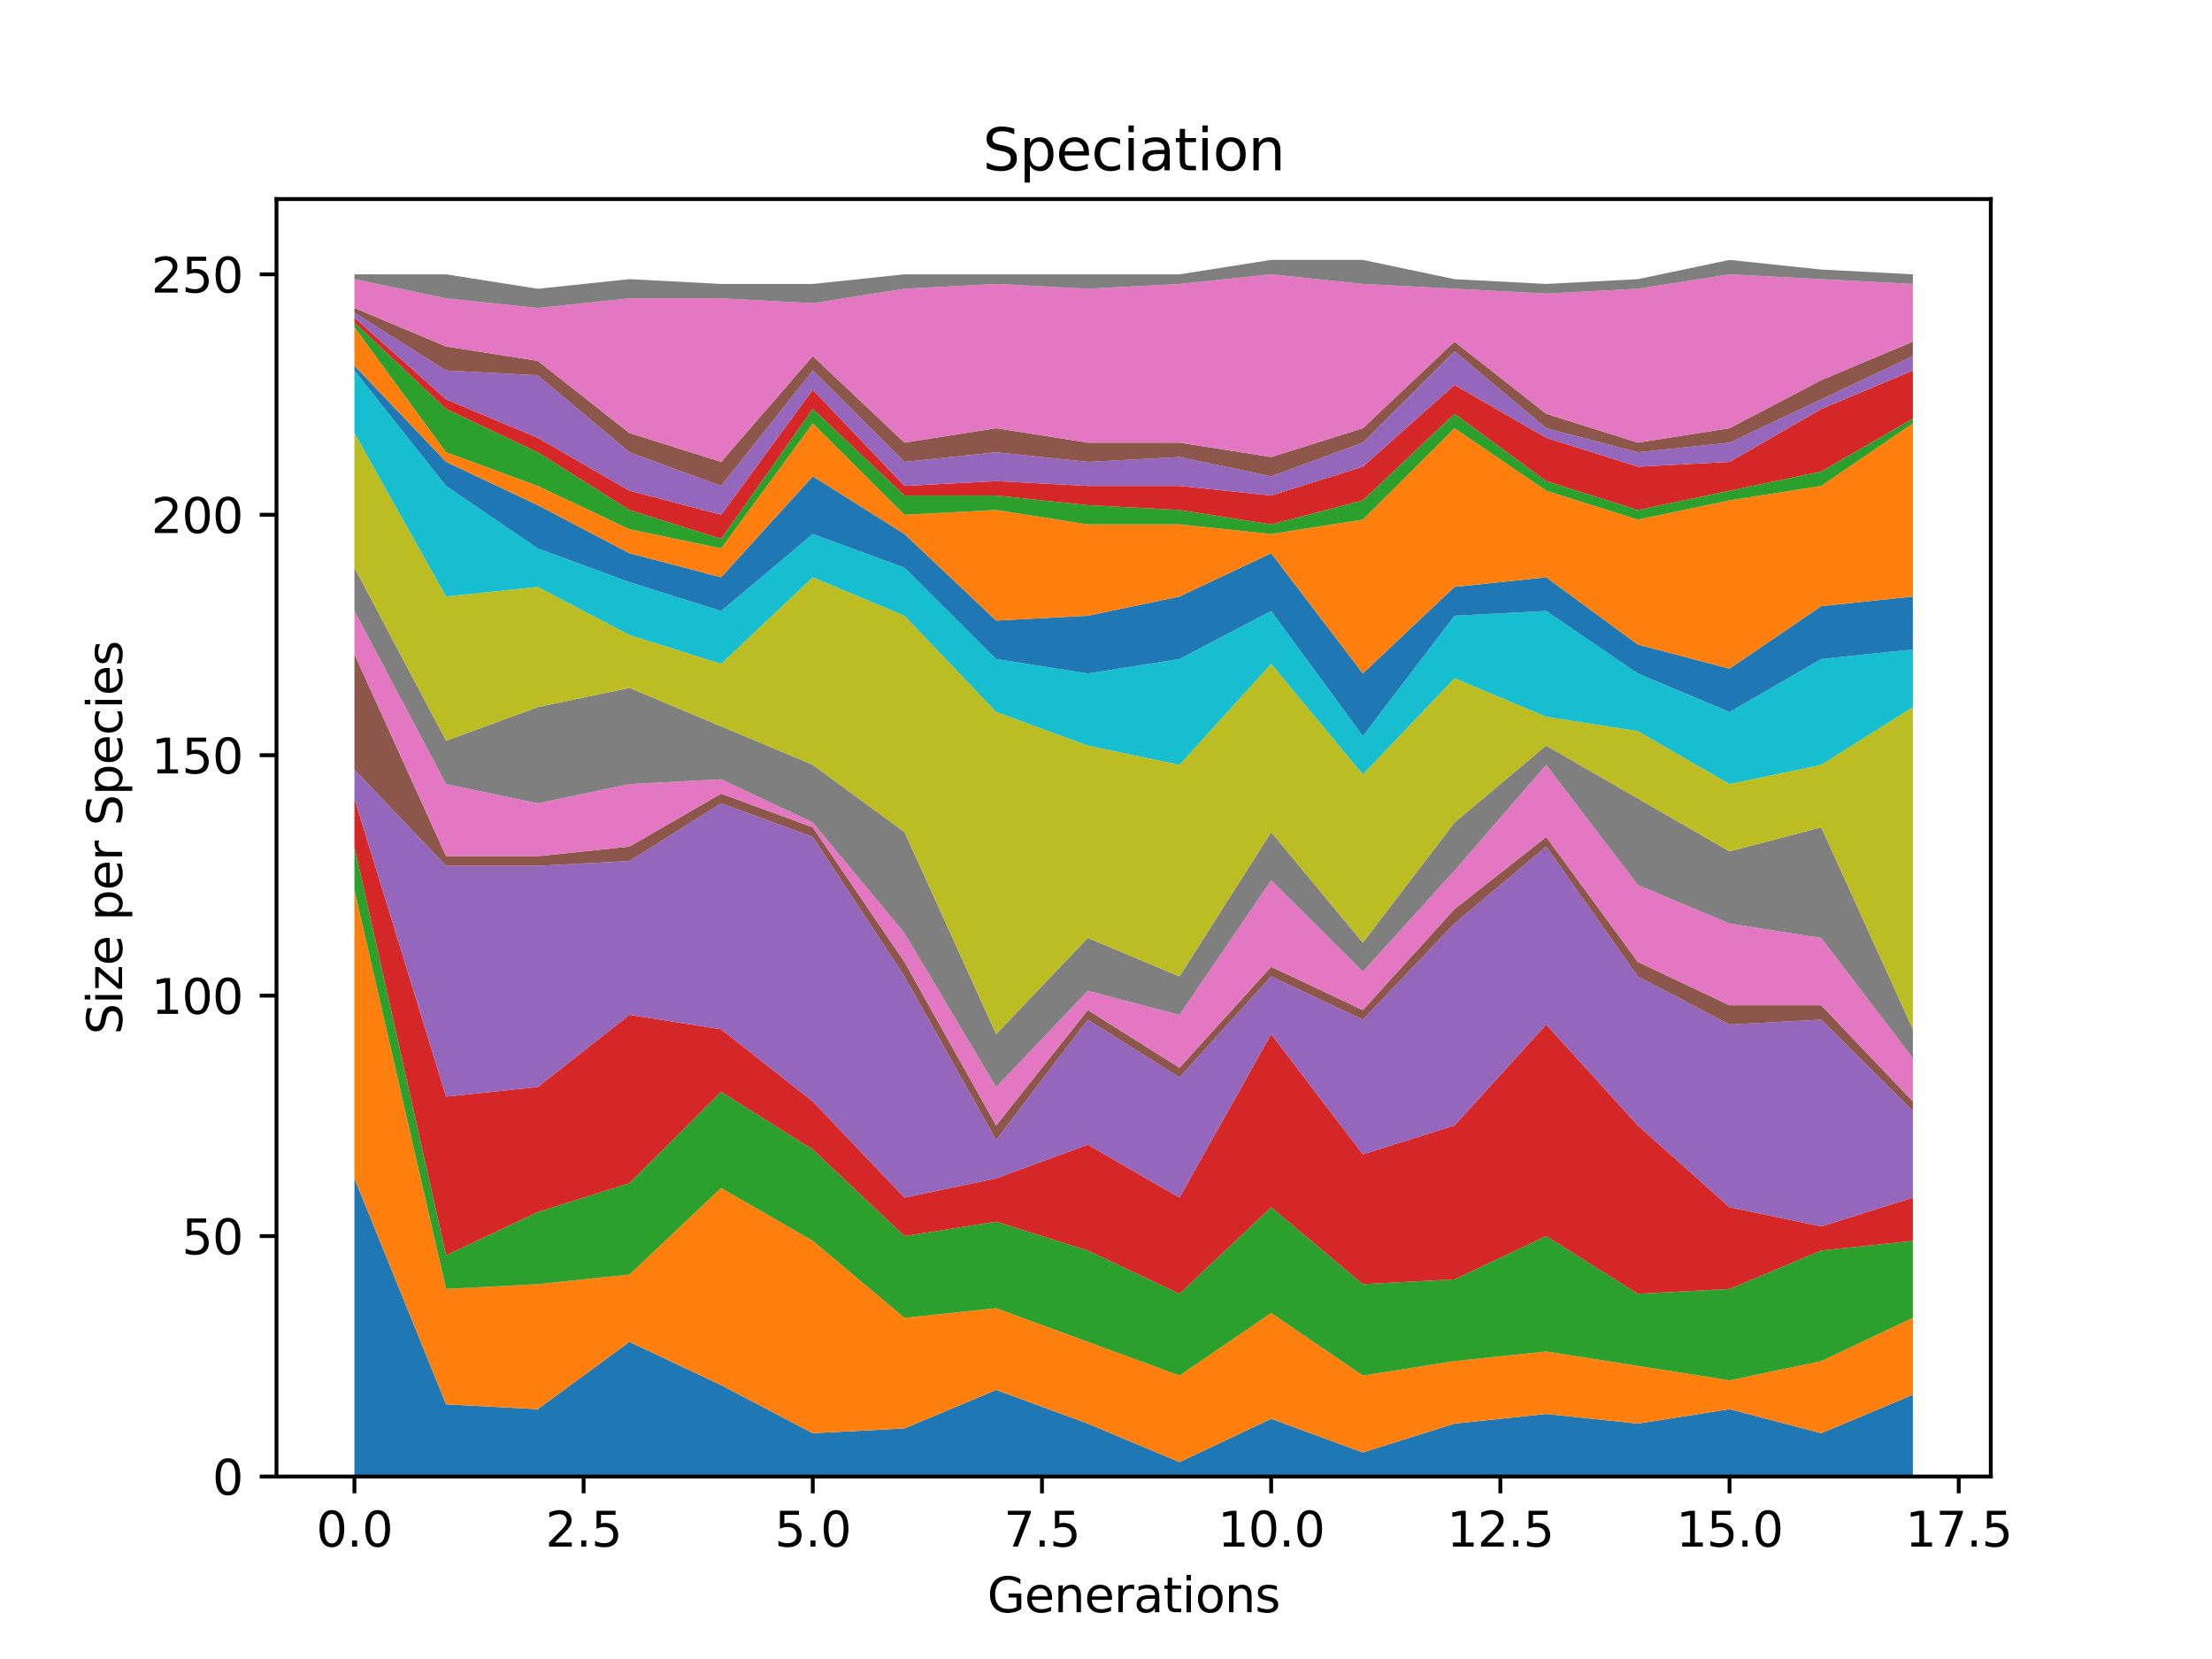 <?xml version="1.0" encoding="utf-8" standalone="no"?>
<!DOCTYPE svg PUBLIC "-//W3C//DTD SVG 1.1//EN"
  "http://www.w3.org/Graphics/SVG/1.1/DTD/svg11.dtd">
<svg height="345.6pt" version="1.1" viewBox="0 0 460.8 345.6" width="460.8pt" xmlns="http://www.w3.org/2000/svg" xmlns:xlink="http://www.w3.org/1999/xlink">
 <defs>
  <style type="text/css">*{stroke-linecap:butt;stroke-linejoin:round;}</style>
 </defs>
 <g id="figure_1">
  <g id="patch_1">
   <path d="M 0 345.6 
L 460.8 345.6 
L 460.8 0 
L 0 0 
z
" style="fill:#ffffff;"/>
  </g>
  <g id="axes_1">
   <g id="patch_2">
    <path d="M 57.6 307.584 
L 414.72 307.584 
L 414.72 41.472 
L 57.6 41.472 
z
" style="fill:#ffffff;"/>
   </g>
   <g id="PolyCollection_1">
    <path clip-path="url(#pd11f125476)" d="M 73.833 245.476 
L 73.833 307.584 
L 92.93 307.584 
L 112.027 307.584 
L 131.125 307.584 
L 150.222 307.584 
L 169.319 307.584 
L 188.417 307.584 
L 207.514 307.584 
L 226.611 307.584 
L 245.709 307.584 
L 264.806 307.584 
L 283.903 307.584 
L 303.001 307.584 
L 322.098 307.584 
L 341.195 307.584 
L 360.293 307.584 
L 379.39 307.584 
L 398.487 307.584 
L 398.487 290.554 
L 398.487 290.554 
L 379.39 298.568 
L 360.293 293.56 
L 341.195 296.565 
L 322.098 294.561 
L 303.001 296.565 
L 283.903 302.575 
L 264.806 295.563 
L 245.709 304.579 
L 226.611 296.565 
L 207.514 289.553 
L 188.417 297.567 
L 169.319 298.568 
L 150.222 288.551 
L 131.125 279.535 
L 112.027 293.56 
L 92.93 292.558 
L 73.833 245.476 
z
" style="fill:#1f77b4;"/>
   </g>
   <g id="PolyCollection_2">
    <path clip-path="url(#pd11f125476)" d="M 73.833 185.372 
L 73.833 245.476 
L 92.93 292.558 
L 112.027 293.56 
L 131.125 279.535 
L 150.222 288.551 
L 169.319 298.568 
L 188.417 297.567 
L 207.514 289.553 
L 226.611 296.565 
L 245.709 304.579 
L 264.806 295.563 
L 283.903 302.575 
L 303.001 296.565 
L 322.098 294.561 
L 341.195 296.565 
L 360.293 293.56 
L 379.39 298.568 
L 398.487 290.554 
L 398.487 274.527 
L 398.487 274.527 
L 379.39 283.542 
L 360.293 287.549 
L 341.195 284.544 
L 322.098 281.539 
L 303.001 283.542 
L 283.903 286.547 
L 264.806 273.525 
L 245.709 286.547 
L 226.611 279.535 
L 207.514 272.523 
L 188.417 274.527 
L 169.319 258.499 
L 150.222 247.48 
L 131.125 265.511 
L 112.027 267.514 
L 92.93 268.516 
L 73.833 185.372 
z
" style="fill:#ff7f0e;"/>
   </g>
   <g id="PolyCollection_3">
    <path clip-path="url(#pd11f125476)" d="M 73.833 176.356 
L 73.833 185.372 
L 92.93 268.516 
L 112.027 267.514 
L 131.125 265.511 
L 150.222 247.48 
L 169.319 258.499 
L 188.417 274.527 
L 207.514 272.523 
L 226.611 279.535 
L 245.709 286.547 
L 264.806 273.525 
L 283.903 286.547 
L 303.001 283.542 
L 322.098 281.539 
L 341.195 284.544 
L 360.293 287.549 
L 379.39 283.542 
L 398.487 274.527 
L 398.487 258.499 
L 398.487 258.499 
L 379.39 260.502 
L 360.293 268.516 
L 341.195 269.518 
L 322.098 257.497 
L 303.001 266.513 
L 283.903 267.514 
L 264.806 251.487 
L 245.709 269.518 
L 226.611 260.502 
L 207.514 254.492 
L 188.417 257.497 
L 169.319 239.466 
L 150.222 227.445 
L 131.125 246.478 
L 112.027 252.488 
L 92.93 261.504 
L 73.833 176.356 
z
" style="fill:#2ca02c;"/>
   </g>
   <g id="PolyCollection_4">
    <path clip-path="url(#pd11f125476)" d="M 73.833 166.339 
L 73.833 176.356 
L 92.93 261.504 
L 112.027 252.488 
L 131.125 246.478 
L 150.222 227.445 
L 169.319 239.466 
L 188.417 257.497 
L 207.514 254.492 
L 226.611 260.502 
L 245.709 269.518 
L 264.806 251.487 
L 283.903 267.514 
L 303.001 266.513 
L 322.098 257.497 
L 341.195 269.518 
L 360.293 268.516 
L 379.39 260.502 
L 398.487 258.499 
L 398.487 249.483 
L 398.487 249.483 
L 379.39 255.494 
L 360.293 251.487 
L 341.195 234.457 
L 322.098 213.421 
L 303.001 234.457 
L 283.903 240.467 
L 264.806 215.424 
L 245.709 249.483 
L 226.611 238.464 
L 207.514 245.476 
L 188.417 249.483 
L 169.319 229.448 
L 150.222 214.422 
L 131.125 211.417 
L 112.027 226.443 
L 92.93 228.447 
L 73.833 166.339 
z
" style="fill:#d62728;"/>
   </g>
   <g id="PolyCollection_5">
    <path clip-path="url(#pd11f125476)" d="M 73.833 160.328 
L 73.833 166.339 
L 92.93 228.447 
L 112.027 226.443 
L 131.125 211.417 
L 150.222 214.422 
L 169.319 229.448 
L 188.417 249.483 
L 207.514 245.476 
L 226.611 238.464 
L 245.709 249.483 
L 264.806 215.424 
L 283.903 240.467 
L 303.001 234.457 
L 322.098 213.421 
L 341.195 234.457 
L 360.293 251.487 
L 379.39 255.494 
L 398.487 249.483 
L 398.487 231.452 
L 398.487 231.452 
L 379.39 212.419 
L 360.293 213.421 
L 341.195 203.403 
L 322.098 176.356 
L 303.001 192.384 
L 283.903 212.419 
L 264.806 203.403 
L 245.709 224.44 
L 226.611 212.419 
L 207.514 237.462 
L 188.417 203.403 
L 169.319 174.353 
L 150.222 167.341 
L 131.125 179.361 
L 112.027 180.363 
L 92.93 180.363 
L 73.833 160.328 
z
" style="fill:#9467bd;"/>
   </g>
   <g id="PolyCollection_6">
    <path clip-path="url(#pd11f125476)" d="M 73.833 136.287 
L 73.833 160.328 
L 92.93 180.363 
L 112.027 180.363 
L 131.125 179.361 
L 150.222 167.341 
L 169.319 174.353 
L 188.417 203.403 
L 207.514 237.462 
L 226.611 212.419 
L 245.709 224.44 
L 264.806 203.403 
L 283.903 212.419 
L 303.001 192.384 
L 322.098 176.356 
L 341.195 203.403 
L 360.293 213.421 
L 379.39 212.419 
L 398.487 231.452 
L 398.487 229.448 
L 398.487 229.448 
L 379.39 209.414 
L 360.293 209.414 
L 341.195 200.398 
L 322.098 174.353 
L 303.001 189.379 
L 283.903 210.415 
L 264.806 201.4 
L 245.709 222.436 
L 226.611 210.415 
L 207.514 234.457 
L 188.417 200.398 
L 169.319 172.349 
L 150.222 165.337 
L 131.125 176.356 
L 112.027 178.36 
L 92.93 178.36 
L 73.833 136.287 
z
" style="fill:#8c564b;"/>
   </g>
   <g id="PolyCollection_7">
    <path clip-path="url(#pd11f125476)" d="M 73.833 127.271 
L 73.833 136.287 
L 92.93 178.36 
L 112.027 178.36 
L 131.125 176.356 
L 150.222 165.337 
L 169.319 172.349 
L 188.417 200.398 
L 207.514 234.457 
L 226.611 210.415 
L 245.709 222.436 
L 264.806 201.4 
L 283.903 210.415 
L 303.001 189.379 
L 322.098 174.353 
L 341.195 200.398 
L 360.293 209.414 
L 379.39 209.414 
L 398.487 229.448 
L 398.487 220.433 
L 398.487 220.433 
L 379.39 195.389 
L 360.293 192.384 
L 341.195 184.37 
L 322.098 159.327 
L 303.001 181.365 
L 283.903 202.401 
L 264.806 183.368 
L 245.709 211.417 
L 226.611 206.408 
L 207.514 226.443 
L 188.417 194.387 
L 169.319 171.347 
L 150.222 162.332 
L 131.125 163.334 
L 112.027 167.341 
L 92.93 163.334 
L 73.833 127.271 
z
" style="fill:#e377c2;"/>
   </g>
   <g id="PolyCollection_8">
    <path clip-path="url(#pd11f125476)" d="M 73.833 118.255 
L 73.833 127.271 
L 92.93 163.334 
L 112.027 167.341 
L 131.125 163.334 
L 150.222 162.332 
L 169.319 171.347 
L 188.417 194.387 
L 207.514 226.443 
L 226.611 206.408 
L 245.709 211.417 
L 264.806 183.368 
L 283.903 202.401 
L 303.001 181.365 
L 322.098 159.327 
L 341.195 184.37 
L 360.293 192.384 
L 379.39 195.389 
L 398.487 220.433 
L 398.487 214.422 
L 398.487 214.422 
L 379.39 172.349 
L 360.293 177.358 
L 341.195 166.339 
L 322.098 155.32 
L 303.001 171.347 
L 283.903 196.391 
L 264.806 173.351 
L 245.709 203.403 
L 226.611 195.389 
L 207.514 215.424 
L 188.417 173.351 
L 169.319 159.327 
L 150.222 151.313 
L 131.125 143.299 
L 112.027 147.306 
L 92.93 154.318 
L 73.833 118.255 
z
" style="fill:#7f7f7f;"/>
   </g>
   <g id="PolyCollection_9">
    <path clip-path="url(#pd11f125476)" d="M 73.833 90.207 
L 73.833 118.255 
L 92.93 154.318 
L 112.027 147.306 
L 131.125 143.299 
L 150.222 151.313 
L 169.319 159.327 
L 188.417 173.351 
L 207.514 215.424 
L 226.611 195.389 
L 245.709 203.403 
L 264.806 173.351 
L 283.903 196.391 
L 303.001 171.347 
L 322.098 155.32 
L 341.195 166.339 
L 360.293 177.358 
L 379.39 172.349 
L 398.487 214.422 
L 398.487 147.306 
L 398.487 147.306 
L 379.39 159.327 
L 360.293 163.334 
L 341.195 152.314 
L 322.098 149.309 
L 303.001 141.295 
L 283.903 161.33 
L 264.806 138.29 
L 245.709 159.327 
L 226.611 155.32 
L 207.514 148.307 
L 188.417 128.273 
L 169.319 120.259 
L 150.222 138.29 
L 131.125 132.28 
L 112.027 122.262 
L 92.93 124.266 
L 73.833 90.207 
z
" style="fill:#bcbd22;"/>
   </g>
   <g id="PolyCollection_10">
    <path clip-path="url(#pd11f125476)" d="M 73.833 77.184 
L 73.833 90.207 
L 92.93 124.266 
L 112.027 122.262 
L 131.125 132.28 
L 150.222 138.29 
L 169.319 120.259 
L 188.417 128.273 
L 207.514 148.307 
L 226.611 155.32 
L 245.709 159.327 
L 264.806 138.29 
L 283.903 161.33 
L 303.001 141.295 
L 322.098 149.309 
L 341.195 152.314 
L 360.293 163.334 
L 379.39 159.327 
L 398.487 147.306 
L 398.487 135.285 
L 398.487 135.285 
L 379.39 137.288 
L 360.293 148.307 
L 341.195 140.294 
L 322.098 127.271 
L 303.001 128.273 
L 283.903 153.316 
L 264.806 127.271 
L 245.709 137.288 
L 226.611 140.294 
L 207.514 137.288 
L 188.417 118.255 
L 169.319 111.243 
L 150.222 127.271 
L 131.125 121.261 
L 112.027 114.248 
L 92.93 101.226 
L 73.833 77.184 
z
" style="fill:#17becf;"/>
   </g>
   <g id="PolyCollection_11">
    <path clip-path="url(#pd11f125476)" d="M 73.833 76.182 
L 73.833 77.184 
L 92.93 101.226 
L 112.027 114.248 
L 131.125 121.261 
L 150.222 127.271 
L 169.319 111.243 
L 188.417 118.255 
L 207.514 137.288 
L 226.611 140.294 
L 245.709 137.288 
L 264.806 127.271 
L 283.903 153.316 
L 303.001 128.273 
L 322.098 127.271 
L 341.195 140.294 
L 360.293 148.307 
L 379.39 137.288 
L 398.487 135.285 
L 398.487 124.266 
L 398.487 124.266 
L 379.39 126.269 
L 360.293 139.292 
L 341.195 134.283 
L 322.098 120.259 
L 303.001 122.262 
L 283.903 140.294 
L 264.806 115.25 
L 245.709 124.266 
L 226.611 128.273 
L 207.514 129.274 
L 188.417 111.243 
L 169.319 99.222 
L 150.222 120.259 
L 131.125 115.25 
L 112.027 105.233 
L 92.93 96.217 
L 73.833 76.182 
z
" style="fill:#1f77b4;"/>
   </g>
   <g id="PolyCollection_12">
    <path clip-path="url(#pd11f125476)" d="M 73.833 68.168 
L 73.833 76.182 
L 92.93 96.217 
L 112.027 105.233 
L 131.125 115.25 
L 150.222 120.259 
L 169.319 99.222 
L 188.417 111.243 
L 207.514 129.274 
L 226.611 128.273 
L 245.709 124.266 
L 264.806 115.25 
L 283.903 140.294 
L 303.001 122.262 
L 322.098 120.259 
L 341.195 134.283 
L 360.293 139.292 
L 379.39 126.269 
L 398.487 124.266 
L 398.487 88.203 
L 398.487 88.203 
L 379.39 101.226 
L 360.293 104.231 
L 341.195 108.238 
L 322.098 102.227 
L 303.001 89.205 
L 283.903 108.238 
L 264.806 111.243 
L 245.709 109.24 
L 226.611 109.24 
L 207.514 106.234 
L 188.417 107.236 
L 169.319 88.203 
L 150.222 114.248 
L 131.125 110.241 
L 112.027 101.226 
L 92.93 94.214 
L 73.833 68.168 
z
" style="fill:#ff7f0e;"/>
   </g>
   <g id="PolyCollection_13">
    <path clip-path="url(#pd11f125476)" d="M 73.833 67.167 
L 73.833 68.168 
L 92.93 94.214 
L 112.027 101.226 
L 131.125 110.241 
L 150.222 114.248 
L 169.319 88.203 
L 188.417 107.236 
L 207.514 106.234 
L 226.611 109.24 
L 245.709 109.24 
L 264.806 111.243 
L 283.903 108.238 
L 303.001 89.205 
L 322.098 102.227 
L 341.195 108.238 
L 360.293 104.231 
L 379.39 101.226 
L 398.487 88.203 
L 398.487 87.201 
L 398.487 87.201 
L 379.39 98.221 
L 360.293 102.227 
L 341.195 106.234 
L 322.098 100.224 
L 303.001 86.2 
L 283.903 104.231 
L 264.806 109.24 
L 245.709 106.234 
L 226.611 105.233 
L 207.514 103.229 
L 188.417 103.229 
L 169.319 85.198 
L 150.222 112.245 
L 131.125 106.234 
L 112.027 94.214 
L 92.93 85.198 
L 73.833 67.167 
z
" style="fill:#2ca02c;"/>
   </g>
   <g id="PolyCollection_14">
    <path clip-path="url(#pd11f125476)" d="M 73.833 66.165 
L 73.833 67.167 
L 92.93 85.198 
L 112.027 94.214 
L 131.125 106.234 
L 150.222 112.245 
L 169.319 85.198 
L 188.417 103.229 
L 207.514 103.229 
L 226.611 105.233 
L 245.709 106.234 
L 264.806 109.24 
L 283.903 104.231 
L 303.001 86.2 
L 322.098 100.224 
L 341.195 106.234 
L 360.293 102.227 
L 379.39 98.221 
L 398.487 87.201 
L 398.487 77.184 
L 398.487 77.184 
L 379.39 85.198 
L 360.293 96.217 
L 341.195 97.219 
L 322.098 91.208 
L 303.001 80.189 
L 283.903 97.219 
L 264.806 103.229 
L 245.709 101.226 
L 226.611 101.226 
L 207.514 100.224 
L 188.417 101.226 
L 169.319 81.191 
L 150.222 107.236 
L 131.125 102.227 
L 112.027 91.208 
L 92.93 83.194 
L 73.833 66.165 
z
" style="fill:#d62728;"/>
   </g>
   <g id="PolyCollection_15">
    <path clip-path="url(#pd11f125476)" d="M 73.833 65.163 
L 73.833 66.165 
L 92.93 83.194 
L 112.027 91.208 
L 131.125 102.227 
L 150.222 107.236 
L 169.319 81.191 
L 188.417 101.226 
L 207.514 100.224 
L 226.611 101.226 
L 245.709 101.226 
L 264.806 103.229 
L 283.903 97.219 
L 303.001 80.189 
L 322.098 91.208 
L 341.195 97.219 
L 360.293 96.217 
L 379.39 85.198 
L 398.487 77.184 
L 398.487 74.179 
L 398.487 74.179 
L 379.39 83.194 
L 360.293 92.21 
L 341.195 94.214 
L 322.098 89.205 
L 303.001 73.177 
L 283.903 92.21 
L 264.806 99.222 
L 245.709 95.215 
L 226.611 96.217 
L 207.514 94.214 
L 188.417 96.217 
L 169.319 77.184 
L 150.222 101.226 
L 131.125 94.214 
L 112.027 78.186 
L 92.93 77.184 
L 73.833 65.163 
z
" style="fill:#9467bd;"/>
   </g>
   <g id="PolyCollection_16">
    <path clip-path="url(#pd11f125476)" d="M 73.833 64.161 
L 73.833 65.163 
L 92.93 77.184 
L 112.027 78.186 
L 131.125 94.214 
L 150.222 101.226 
L 169.319 77.184 
L 188.417 96.217 
L 207.514 94.214 
L 226.611 96.217 
L 245.709 95.215 
L 264.806 99.222 
L 283.903 92.21 
L 303.001 73.177 
L 322.098 89.205 
L 341.195 94.214 
L 360.293 92.21 
L 379.39 83.194 
L 398.487 74.179 
L 398.487 71.174 
L 398.487 71.174 
L 379.39 79.187 
L 360.293 89.205 
L 341.195 92.21 
L 322.098 86.2 
L 303.001 71.174 
L 283.903 89.205 
L 264.806 95.215 
L 245.709 92.21 
L 226.611 92.21 
L 207.514 89.205 
L 188.417 92.21 
L 169.319 74.179 
L 150.222 96.217 
L 131.125 90.207 
L 112.027 75.181 
L 92.93 72.175 
L 73.833 64.161 
z
" style="fill:#8c564b;"/>
   </g>
   <g id="PolyCollection_17">
    <path clip-path="url(#pd11f125476)" d="M 73.833 58.151 
L 73.833 64.161 
L 92.93 72.175 
L 112.027 75.181 
L 131.125 90.207 
L 150.222 96.217 
L 169.319 74.179 
L 188.417 92.21 
L 207.514 89.205 
L 226.611 92.21 
L 245.709 92.21 
L 264.806 95.215 
L 283.903 89.205 
L 303.001 71.174 
L 322.098 86.2 
L 341.195 92.21 
L 360.293 89.205 
L 379.39 79.187 
L 398.487 71.174 
L 398.487 59.153 
L 398.487 59.153 
L 379.39 58.151 
L 360.293 57.149 
L 341.195 60.154 
L 322.098 61.156 
L 303.001 60.154 
L 283.903 59.153 
L 264.806 57.149 
L 245.709 59.153 
L 226.611 60.154 
L 207.514 59.153 
L 188.417 60.154 
L 169.319 63.16 
L 150.222 62.158 
L 131.125 62.158 
L 112.027 64.161 
L 92.93 62.158 
L 73.833 58.151 
z
" style="fill:#e377c2;"/>
   </g>
   <g id="PolyCollection_18">
    <path clip-path="url(#pd11f125476)" d="M 73.833 57.149 
L 73.833 58.151 
L 92.93 62.158 
L 112.027 64.161 
L 131.125 62.158 
L 150.222 62.158 
L 169.319 63.16 
L 188.417 60.154 
L 207.514 59.153 
L 226.611 60.154 
L 245.709 59.153 
L 264.806 57.149 
L 283.903 59.153 
L 303.001 60.154 
L 322.098 61.156 
L 341.195 60.154 
L 360.293 57.149 
L 379.39 58.151 
L 398.487 59.153 
L 398.487 57.149 
L 398.487 57.149 
L 379.39 56.147 
L 360.293 54.144 
L 341.195 58.151 
L 322.098 59.153 
L 303.001 58.151 
L 283.903 54.144 
L 264.806 54.144 
L 245.709 57.149 
L 226.611 57.149 
L 207.514 57.149 
L 188.417 57.149 
L 169.319 59.153 
L 150.222 59.153 
L 131.125 58.151 
L 112.027 60.154 
L 92.93 57.149 
L 73.833 57.149 
z
" style="fill:#7f7f7f;"/>
   </g>
   <g id="matplotlib.axis_1">
    <g id="xtick_1">
     <g id="line2d_1">
      <defs>
       <path d="M 0 0 
L 0 3.5 
" id="me7f94ae584" style="stroke:#000000;stroke-width:0.8;"/>
      </defs>
      <g>
       <use style="stroke:#000000;stroke-width:0.8;" x="73.833" xlink:href="#me7f94ae584" y="307.584"/>
      </g>
     </g>
     <g id="text_1">
      <!-- 0.0 -->
      <g transform="translate(65.881 322.182)scale(0.1 -0.1)">
       <defs>
        <path d="M 2034 4250 
Q 1547 4250 1301 3770 
Q 1056 3291 1056 2328 
Q 1056 1369 1301 889 
Q 1547 409 2034 409 
Q 2525 409 2770 889 
Q 3016 1369 3016 2328 
Q 3016 3291 2770 3770 
Q 2525 4250 2034 4250 
z
M 2034 4750 
Q 2819 4750 3233 4129 
Q 3647 3509 3647 2328 
Q 3647 1150 3233 529 
Q 2819 -91 2034 -91 
Q 1250 -91 836 529 
Q 422 1150 422 2328 
Q 422 3509 836 4129 
Q 1250 4750 2034 4750 
z
" id="DejaVuSans-30" transform="scale(0.016)"/>
        <path d="M 684 794 
L 1344 794 
L 1344 0 
L 684 0 
L 684 794 
z
" id="DejaVuSans-2e" transform="scale(0.016)"/>
       </defs>
       <use xlink:href="#DejaVuSans-30"/>
       <use x="63.623" xlink:href="#DejaVuSans-2e"/>
       <use x="95.41" xlink:href="#DejaVuSans-30"/>
      </g>
     </g>
    </g>
    <g id="xtick_2">
     <g id="line2d_2">
      <g>
       <use style="stroke:#000000;stroke-width:0.8;" x="121.576" xlink:href="#me7f94ae584" y="307.584"/>
      </g>
     </g>
     <g id="text_2">
      <!-- 2.5 -->
      <g transform="translate(113.624 322.182)scale(0.1 -0.1)">
       <defs>
        <path d="M 1228 531 
L 3431 531 
L 3431 0 
L 469 0 
L 469 531 
Q 828 903 1448 1529 
Q 2069 2156 2228 2338 
Q 2531 2678 2651 2914 
Q 2772 3150 2772 3378 
Q 2772 3750 2511 3984 
Q 2250 4219 1831 4219 
Q 1534 4219 1204 4116 
Q 875 4013 500 3803 
L 500 4441 
Q 881 4594 1212 4672 
Q 1544 4750 1819 4750 
Q 2544 4750 2975 4387 
Q 3406 4025 3406 3419 
Q 3406 3131 3298 2873 
Q 3191 2616 2906 2266 
Q 2828 2175 2409 1742 
Q 1991 1309 1228 531 
z
" id="DejaVuSans-32" transform="scale(0.016)"/>
        <path d="M 691 4666 
L 3169 4666 
L 3169 4134 
L 1269 4134 
L 1269 2991 
Q 1406 3038 1543 3061 
Q 1681 3084 1819 3084 
Q 2600 3084 3056 2656 
Q 3513 2228 3513 1497 
Q 3513 744 3044 326 
Q 2575 -91 1722 -91 
Q 1428 -91 1123 -41 
Q 819 9 494 109 
L 494 744 
Q 775 591 1075 516 
Q 1375 441 1709 441 
Q 2250 441 2565 725 
Q 2881 1009 2881 1497 
Q 2881 1984 2565 2268 
Q 2250 2553 1709 2553 
Q 1456 2553 1204 2497 
Q 953 2441 691 2322 
L 691 4666 
z
" id="DejaVuSans-35" transform="scale(0.016)"/>
       </defs>
       <use xlink:href="#DejaVuSans-32"/>
       <use x="63.623" xlink:href="#DejaVuSans-2e"/>
       <use x="95.41" xlink:href="#DejaVuSans-35"/>
      </g>
     </g>
    </g>
    <g id="xtick_3">
     <g id="line2d_3">
      <g>
       <use style="stroke:#000000;stroke-width:0.8;" x="169.319" xlink:href="#me7f94ae584" y="307.584"/>
      </g>
     </g>
     <g id="text_3">
      <!-- 5.0 -->
      <g transform="translate(161.368 322.182)scale(0.1 -0.1)">
       <use xlink:href="#DejaVuSans-35"/>
       <use x="63.623" xlink:href="#DejaVuSans-2e"/>
       <use x="95.41" xlink:href="#DejaVuSans-30"/>
      </g>
     </g>
    </g>
    <g id="xtick_4">
     <g id="line2d_4">
      <g>
       <use style="stroke:#000000;stroke-width:0.8;" x="217.063" xlink:href="#me7f94ae584" y="307.584"/>
      </g>
     </g>
     <g id="text_4">
      <!-- 7.5 -->
      <g transform="translate(209.111 322.182)scale(0.1 -0.1)">
       <defs>
        <path d="M 525 4666 
L 3525 4666 
L 3525 4397 
L 1831 0 
L 1172 0 
L 2766 4134 
L 525 4134 
L 525 4666 
z
" id="DejaVuSans-37" transform="scale(0.016)"/>
       </defs>
       <use xlink:href="#DejaVuSans-37"/>
       <use x="63.623" xlink:href="#DejaVuSans-2e"/>
       <use x="95.41" xlink:href="#DejaVuSans-35"/>
      </g>
     </g>
    </g>
    <g id="xtick_5">
     <g id="line2d_5">
      <g>
       <use style="stroke:#000000;stroke-width:0.8;" x="264.806" xlink:href="#me7f94ae584" y="307.584"/>
      </g>
     </g>
     <g id="text_5">
      <!-- 10.0 -->
      <g transform="translate(253.673 322.182)scale(0.1 -0.1)">
       <defs>
        <path d="M 794 531 
L 1825 531 
L 1825 4091 
L 703 3866 
L 703 4441 
L 1819 4666 
L 2450 4666 
L 2450 531 
L 3481 531 
L 3481 0 
L 794 0 
L 794 531 
z
" id="DejaVuSans-31" transform="scale(0.016)"/>
       </defs>
       <use xlink:href="#DejaVuSans-31"/>
       <use x="63.623" xlink:href="#DejaVuSans-30"/>
       <use x="127.246" xlink:href="#DejaVuSans-2e"/>
       <use x="159.033" xlink:href="#DejaVuSans-30"/>
      </g>
     </g>
    </g>
    <g id="xtick_6">
     <g id="line2d_6">
      <g>
       <use style="stroke:#000000;stroke-width:0.8;" x="312.549" xlink:href="#me7f94ae584" y="307.584"/>
      </g>
     </g>
     <g id="text_6">
      <!-- 12.5 -->
      <g transform="translate(301.416 322.182)scale(0.1 -0.1)">
       <use xlink:href="#DejaVuSans-31"/>
       <use x="63.623" xlink:href="#DejaVuSans-32"/>
       <use x="127.246" xlink:href="#DejaVuSans-2e"/>
       <use x="159.033" xlink:href="#DejaVuSans-35"/>
      </g>
     </g>
    </g>
    <g id="xtick_7">
     <g id="line2d_7">
      <g>
       <use style="stroke:#000000;stroke-width:0.8;" x="360.293" xlink:href="#me7f94ae584" y="307.584"/>
      </g>
     </g>
     <g id="text_7">
      <!-- 15.0 -->
      <g transform="translate(349.16 322.182)scale(0.1 -0.1)">
       <use xlink:href="#DejaVuSans-31"/>
       <use x="63.623" xlink:href="#DejaVuSans-35"/>
       <use x="127.246" xlink:href="#DejaVuSans-2e"/>
       <use x="159.033" xlink:href="#DejaVuSans-30"/>
      </g>
     </g>
    </g>
    <g id="xtick_8">
     <g id="line2d_8">
      <g>
       <use style="stroke:#000000;stroke-width:0.8;" x="408.036" xlink:href="#me7f94ae584" y="307.584"/>
      </g>
     </g>
     <g id="text_8">
      <!-- 17.5 -->
      <g transform="translate(396.903 322.182)scale(0.1 -0.1)">
       <use xlink:href="#DejaVuSans-31"/>
       <use x="63.623" xlink:href="#DejaVuSans-37"/>
       <use x="127.246" xlink:href="#DejaVuSans-2e"/>
       <use x="159.033" xlink:href="#DejaVuSans-35"/>
      </g>
     </g>
    </g>
    <g id="text_9">
     <!-- Generations -->
     <g transform="translate(205.662 335.861)scale(0.1 -0.1)">
      <defs>
       <path d="M 3809 666 
L 3809 1919 
L 2778 1919 
L 2778 2438 
L 4434 2438 
L 4434 434 
Q 4069 175 3628 42 
Q 3188 -91 2688 -91 
Q 1594 -91 976 548 
Q 359 1188 359 2328 
Q 359 3472 976 4111 
Q 1594 4750 2688 4750 
Q 3144 4750 3555 4637 
Q 3966 4525 4313 4306 
L 4313 3634 
Q 3963 3931 3569 4081 
Q 3175 4231 2741 4231 
Q 1884 4231 1454 3753 
Q 1025 3275 1025 2328 
Q 1025 1384 1454 906 
Q 1884 428 2741 428 
Q 3075 428 3337 486 
Q 3600 544 3809 666 
z
" id="DejaVuSans-47" transform="scale(0.016)"/>
       <path d="M 3597 1894 
L 3597 1613 
L 953 1613 
Q 991 1019 1311 708 
Q 1631 397 2203 397 
Q 2534 397 2845 478 
Q 3156 559 3463 722 
L 3463 178 
Q 3153 47 2828 -22 
Q 2503 -91 2169 -91 
Q 1331 -91 842 396 
Q 353 884 353 1716 
Q 353 2575 817 3079 
Q 1281 3584 2069 3584 
Q 2775 3584 3186 3129 
Q 3597 2675 3597 1894 
z
M 3022 2063 
Q 3016 2534 2758 2815 
Q 2500 3097 2075 3097 
Q 1594 3097 1305 2825 
Q 1016 2553 972 2059 
L 3022 2063 
z
" id="DejaVuSans-65" transform="scale(0.016)"/>
       <path d="M 3513 2113 
L 3513 0 
L 2938 0 
L 2938 2094 
Q 2938 2591 2744 2837 
Q 2550 3084 2163 3084 
Q 1697 3084 1428 2787 
Q 1159 2491 1159 1978 
L 1159 0 
L 581 0 
L 581 3500 
L 1159 3500 
L 1159 2956 
Q 1366 3272 1645 3428 
Q 1925 3584 2291 3584 
Q 2894 3584 3203 3211 
Q 3513 2838 3513 2113 
z
" id="DejaVuSans-6e" transform="scale(0.016)"/>
       <path d="M 2631 2963 
Q 2534 3019 2420 3045 
Q 2306 3072 2169 3072 
Q 1681 3072 1420 2755 
Q 1159 2438 1159 1844 
L 1159 0 
L 581 0 
L 581 3500 
L 1159 3500 
L 1159 2956 
Q 1341 3275 1631 3429 
Q 1922 3584 2338 3584 
Q 2397 3584 2469 3576 
Q 2541 3569 2628 3553 
L 2631 2963 
z
" id="DejaVuSans-72" transform="scale(0.016)"/>
       <path d="M 2194 1759 
Q 1497 1759 1228 1600 
Q 959 1441 959 1056 
Q 959 750 1161 570 
Q 1363 391 1709 391 
Q 2188 391 2477 730 
Q 2766 1069 2766 1631 
L 2766 1759 
L 2194 1759 
z
M 3341 1997 
L 3341 0 
L 2766 0 
L 2766 531 
Q 2569 213 2275 61 
Q 1981 -91 1556 -91 
Q 1019 -91 701 211 
Q 384 513 384 1019 
Q 384 1609 779 1909 
Q 1175 2209 1959 2209 
L 2766 2209 
L 2766 2266 
Q 2766 2663 2505 2880 
Q 2244 3097 1772 3097 
Q 1472 3097 1187 3025 
Q 903 2953 641 2809 
L 641 3341 
Q 956 3463 1253 3523 
Q 1550 3584 1831 3584 
Q 2591 3584 2966 3190 
Q 3341 2797 3341 1997 
z
" id="DejaVuSans-61" transform="scale(0.016)"/>
       <path d="M 1172 4494 
L 1172 3500 
L 2356 3500 
L 2356 3053 
L 1172 3053 
L 1172 1153 
Q 1172 725 1289 603 
Q 1406 481 1766 481 
L 2356 481 
L 2356 0 
L 1766 0 
Q 1100 0 847 248 
Q 594 497 594 1153 
L 594 3053 
L 172 3053 
L 172 3500 
L 594 3500 
L 594 4494 
L 1172 4494 
z
" id="DejaVuSans-74" transform="scale(0.016)"/>
       <path d="M 603 3500 
L 1178 3500 
L 1178 0 
L 603 0 
L 603 3500 
z
M 603 4863 
L 1178 4863 
L 1178 4134 
L 603 4134 
L 603 4863 
z
" id="DejaVuSans-69" transform="scale(0.016)"/>
       <path d="M 1959 3097 
Q 1497 3097 1228 2736 
Q 959 2375 959 1747 
Q 959 1119 1226 758 
Q 1494 397 1959 397 
Q 2419 397 2687 759 
Q 2956 1122 2956 1747 
Q 2956 2369 2687 2733 
Q 2419 3097 1959 3097 
z
M 1959 3584 
Q 2709 3584 3137 3096 
Q 3566 2609 3566 1747 
Q 3566 888 3137 398 
Q 2709 -91 1959 -91 
Q 1206 -91 779 398 
Q 353 888 353 1747 
Q 353 2609 779 3096 
Q 1206 3584 1959 3584 
z
" id="DejaVuSans-6f" transform="scale(0.016)"/>
       <path d="M 2834 3397 
L 2834 2853 
Q 2591 2978 2328 3040 
Q 2066 3103 1784 3103 
Q 1356 3103 1142 2972 
Q 928 2841 928 2578 
Q 928 2378 1081 2264 
Q 1234 2150 1697 2047 
L 1894 2003 
Q 2506 1872 2764 1633 
Q 3022 1394 3022 966 
Q 3022 478 2636 193 
Q 2250 -91 1575 -91 
Q 1294 -91 989 -36 
Q 684 19 347 128 
L 347 722 
Q 666 556 975 473 
Q 1284 391 1588 391 
Q 1994 391 2212 530 
Q 2431 669 2431 922 
Q 2431 1156 2273 1281 
Q 2116 1406 1581 1522 
L 1381 1569 
Q 847 1681 609 1914 
Q 372 2147 372 2553 
Q 372 3047 722 3315 
Q 1072 3584 1716 3584 
Q 2034 3584 2315 3537 
Q 2597 3491 2834 3397 
z
" id="DejaVuSans-73" transform="scale(0.016)"/>
      </defs>
      <use xlink:href="#DejaVuSans-47"/>
      <use x="77.49" xlink:href="#DejaVuSans-65"/>
      <use x="139.014" xlink:href="#DejaVuSans-6e"/>
      <use x="202.393" xlink:href="#DejaVuSans-65"/>
      <use x="263.916" xlink:href="#DejaVuSans-72"/>
      <use x="305.029" xlink:href="#DejaVuSans-61"/>
      <use x="366.309" xlink:href="#DejaVuSans-74"/>
      <use x="405.518" xlink:href="#DejaVuSans-69"/>
      <use x="433.301" xlink:href="#DejaVuSans-6f"/>
      <use x="494.482" xlink:href="#DejaVuSans-6e"/>
      <use x="557.861" xlink:href="#DejaVuSans-73"/>
     </g>
    </g>
   </g>
   <g id="matplotlib.axis_2">
    <g id="ytick_1">
     <g id="line2d_9">
      <defs>
       <path d="M 0 0 
L -3.5 0 
" id="m4c57b539bf" style="stroke:#000000;stroke-width:0.8;"/>
      </defs>
      <g>
       <use style="stroke:#000000;stroke-width:0.8;" x="57.6" xlink:href="#m4c57b539bf" y="307.584"/>
      </g>
     </g>
     <g id="text_10">
      <!-- 0 -->
      <g transform="translate(44.237 311.383)scale(0.1 -0.1)">
       <use xlink:href="#DejaVuSans-30"/>
      </g>
     </g>
    </g>
    <g id="ytick_2">
     <g id="line2d_10">
      <g>
       <use style="stroke:#000000;stroke-width:0.8;" x="57.6" xlink:href="#m4c57b539bf" y="257.497"/>
      </g>
     </g>
     <g id="text_11">
      <!-- 50 -->
      <g transform="translate(37.875 261.296)scale(0.1 -0.1)">
       <use xlink:href="#DejaVuSans-35"/>
       <use x="63.623" xlink:href="#DejaVuSans-30"/>
      </g>
     </g>
    </g>
    <g id="ytick_3">
     <g id="line2d_11">
      <g>
       <use style="stroke:#000000;stroke-width:0.8;" x="57.6" xlink:href="#m4c57b539bf" y="207.41"/>
      </g>
     </g>
     <g id="text_12">
      <!-- 100 -->
      <g transform="translate(31.512 211.209)scale(0.1 -0.1)">
       <use xlink:href="#DejaVuSans-31"/>
       <use x="63.623" xlink:href="#DejaVuSans-30"/>
       <use x="127.246" xlink:href="#DejaVuSans-30"/>
      </g>
     </g>
    </g>
    <g id="ytick_4">
     <g id="line2d_12">
      <g>
       <use style="stroke:#000000;stroke-width:0.8;" x="57.6" xlink:href="#m4c57b539bf" y="157.323"/>
      </g>
     </g>
     <g id="text_13">
      <!-- 150 -->
      <g transform="translate(31.512 161.122)scale(0.1 -0.1)">
       <use xlink:href="#DejaVuSans-31"/>
       <use x="63.623" xlink:href="#DejaVuSans-35"/>
       <use x="127.246" xlink:href="#DejaVuSans-30"/>
      </g>
     </g>
    </g>
    <g id="ytick_5">
     <g id="line2d_13">
      <g>
       <use style="stroke:#000000;stroke-width:0.8;" x="57.6" xlink:href="#m4c57b539bf" y="107.236"/>
      </g>
     </g>
     <g id="text_14">
      <!-- 200 -->
      <g transform="translate(31.512 111.035)scale(0.1 -0.1)">
       <use xlink:href="#DejaVuSans-32"/>
       <use x="63.623" xlink:href="#DejaVuSans-30"/>
       <use x="127.246" xlink:href="#DejaVuSans-30"/>
      </g>
     </g>
    </g>
    <g id="ytick_6">
     <g id="line2d_14">
      <g>
       <use style="stroke:#000000;stroke-width:0.8;" x="57.6" xlink:href="#m4c57b539bf" y="57.149"/>
      </g>
     </g>
     <g id="text_15">
      <!-- 250 -->
      <g transform="translate(31.512 60.948)scale(0.1 -0.1)">
       <use xlink:href="#DejaVuSans-32"/>
       <use x="63.623" xlink:href="#DejaVuSans-35"/>
       <use x="127.246" xlink:href="#DejaVuSans-30"/>
      </g>
     </g>
    </g>
    <g id="text_16">
     <!-- Size per Species -->
     <g transform="translate(25.433 215.521)rotate(-90)scale(0.1 -0.1)">
      <defs>
       <path d="M 3425 4513 
L 3425 3897 
Q 3066 4069 2747 4153 
Q 2428 4238 2131 4238 
Q 1616 4238 1336 4038 
Q 1056 3838 1056 3469 
Q 1056 3159 1242 3001 
Q 1428 2844 1947 2747 
L 2328 2669 
Q 3034 2534 3370 2195 
Q 3706 1856 3706 1288 
Q 3706 609 3251 259 
Q 2797 -91 1919 -91 
Q 1588 -91 1214 -16 
Q 841 59 441 206 
L 441 856 
Q 825 641 1194 531 
Q 1563 422 1919 422 
Q 2459 422 2753 634 
Q 3047 847 3047 1241 
Q 3047 1584 2836 1778 
Q 2625 1972 2144 2069 
L 1759 2144 
Q 1053 2284 737 2584 
Q 422 2884 422 3419 
Q 422 4038 858 4394 
Q 1294 4750 2059 4750 
Q 2388 4750 2728 4690 
Q 3069 4631 3425 4513 
z
" id="DejaVuSans-53" transform="scale(0.016)"/>
       <path d="M 353 3500 
L 3084 3500 
L 3084 2975 
L 922 459 
L 3084 459 
L 3084 0 
L 275 0 
L 275 525 
L 2438 3041 
L 353 3041 
L 353 3500 
z
" id="DejaVuSans-7a" transform="scale(0.016)"/>
       <path id="DejaVuSans-20" transform="scale(0.016)"/>
       <path d="M 1159 525 
L 1159 -1331 
L 581 -1331 
L 581 3500 
L 1159 3500 
L 1159 2969 
Q 1341 3281 1617 3432 
Q 1894 3584 2278 3584 
Q 2916 3584 3314 3078 
Q 3713 2572 3713 1747 
Q 3713 922 3314 415 
Q 2916 -91 2278 -91 
Q 1894 -91 1617 61 
Q 1341 213 1159 525 
z
M 3116 1747 
Q 3116 2381 2855 2742 
Q 2594 3103 2138 3103 
Q 1681 3103 1420 2742 
Q 1159 2381 1159 1747 
Q 1159 1113 1420 752 
Q 1681 391 2138 391 
Q 2594 391 2855 752 
Q 3116 1113 3116 1747 
z
" id="DejaVuSans-70" transform="scale(0.016)"/>
       <path d="M 3122 3366 
L 3122 2828 
Q 2878 2963 2633 3030 
Q 2388 3097 2138 3097 
Q 1578 3097 1268 2742 
Q 959 2388 959 1747 
Q 959 1106 1268 751 
Q 1578 397 2138 397 
Q 2388 397 2633 464 
Q 2878 531 3122 666 
L 3122 134 
Q 2881 22 2623 -34 
Q 2366 -91 2075 -91 
Q 1284 -91 818 406 
Q 353 903 353 1747 
Q 353 2603 823 3093 
Q 1294 3584 2113 3584 
Q 2378 3584 2631 3529 
Q 2884 3475 3122 3366 
z
" id="DejaVuSans-63" transform="scale(0.016)"/>
      </defs>
      <use xlink:href="#DejaVuSans-53"/>
      <use x="63.477" xlink:href="#DejaVuSans-69"/>
      <use x="91.26" xlink:href="#DejaVuSans-7a"/>
      <use x="143.75" xlink:href="#DejaVuSans-65"/>
      <use x="205.273" xlink:href="#DejaVuSans-20"/>
      <use x="237.061" xlink:href="#DejaVuSans-70"/>
      <use x="300.537" xlink:href="#DejaVuSans-65"/>
      <use x="362.061" xlink:href="#DejaVuSans-72"/>
      <use x="403.174" xlink:href="#DejaVuSans-20"/>
      <use x="434.961" xlink:href="#DejaVuSans-53"/>
      <use x="498.438" xlink:href="#DejaVuSans-70"/>
      <use x="561.914" xlink:href="#DejaVuSans-65"/>
      <use x="623.438" xlink:href="#DejaVuSans-63"/>
      <use x="678.418" xlink:href="#DejaVuSans-69"/>
      <use x="706.201" xlink:href="#DejaVuSans-65"/>
      <use x="767.725" xlink:href="#DejaVuSans-73"/>
     </g>
    </g>
   </g>
   <g id="patch_3">
    <path d="M 57.6 307.584 
L 57.6 41.472 
" style="fill:none;stroke:#000000;stroke-linecap:square;stroke-linejoin:miter;stroke-width:0.8;"/>
   </g>
   <g id="patch_4">
    <path d="M 414.72 307.584 
L 414.72 41.472 
" style="fill:none;stroke:#000000;stroke-linecap:square;stroke-linejoin:miter;stroke-width:0.8;"/>
   </g>
   <g id="patch_5">
    <path d="M 57.6 307.584 
L 414.72 307.584 
" style="fill:none;stroke:#000000;stroke-linecap:square;stroke-linejoin:miter;stroke-width:0.8;"/>
   </g>
   <g id="patch_6">
    <path d="M 57.6 41.472 
L 414.72 41.472 
" style="fill:none;stroke:#000000;stroke-linecap:square;stroke-linejoin:miter;stroke-width:0.8;"/>
   </g>
   <g id="text_17">
    <!-- Speciation -->
    <g transform="translate(204.714 35.472)scale(0.12 -0.12)">
     <use xlink:href="#DejaVuSans-53"/>
     <use x="63.477" xlink:href="#DejaVuSans-70"/>
     <use x="126.953" xlink:href="#DejaVuSans-65"/>
     <use x="188.477" xlink:href="#DejaVuSans-63"/>
     <use x="243.457" xlink:href="#DejaVuSans-69"/>
     <use x="271.24" xlink:href="#DejaVuSans-61"/>
     <use x="332.52" xlink:href="#DejaVuSans-74"/>
     <use x="371.729" xlink:href="#DejaVuSans-69"/>
     <use x="399.512" xlink:href="#DejaVuSans-6f"/>
     <use x="460.693" xlink:href="#DejaVuSans-6e"/>
    </g>
   </g>
  </g>
 </g>
 <defs>
  <clipPath id="pd11f125476">
   <rect height="266.112" width="357.12" x="57.6" y="41.472"/>
  </clipPath>
 </defs>
</svg>
